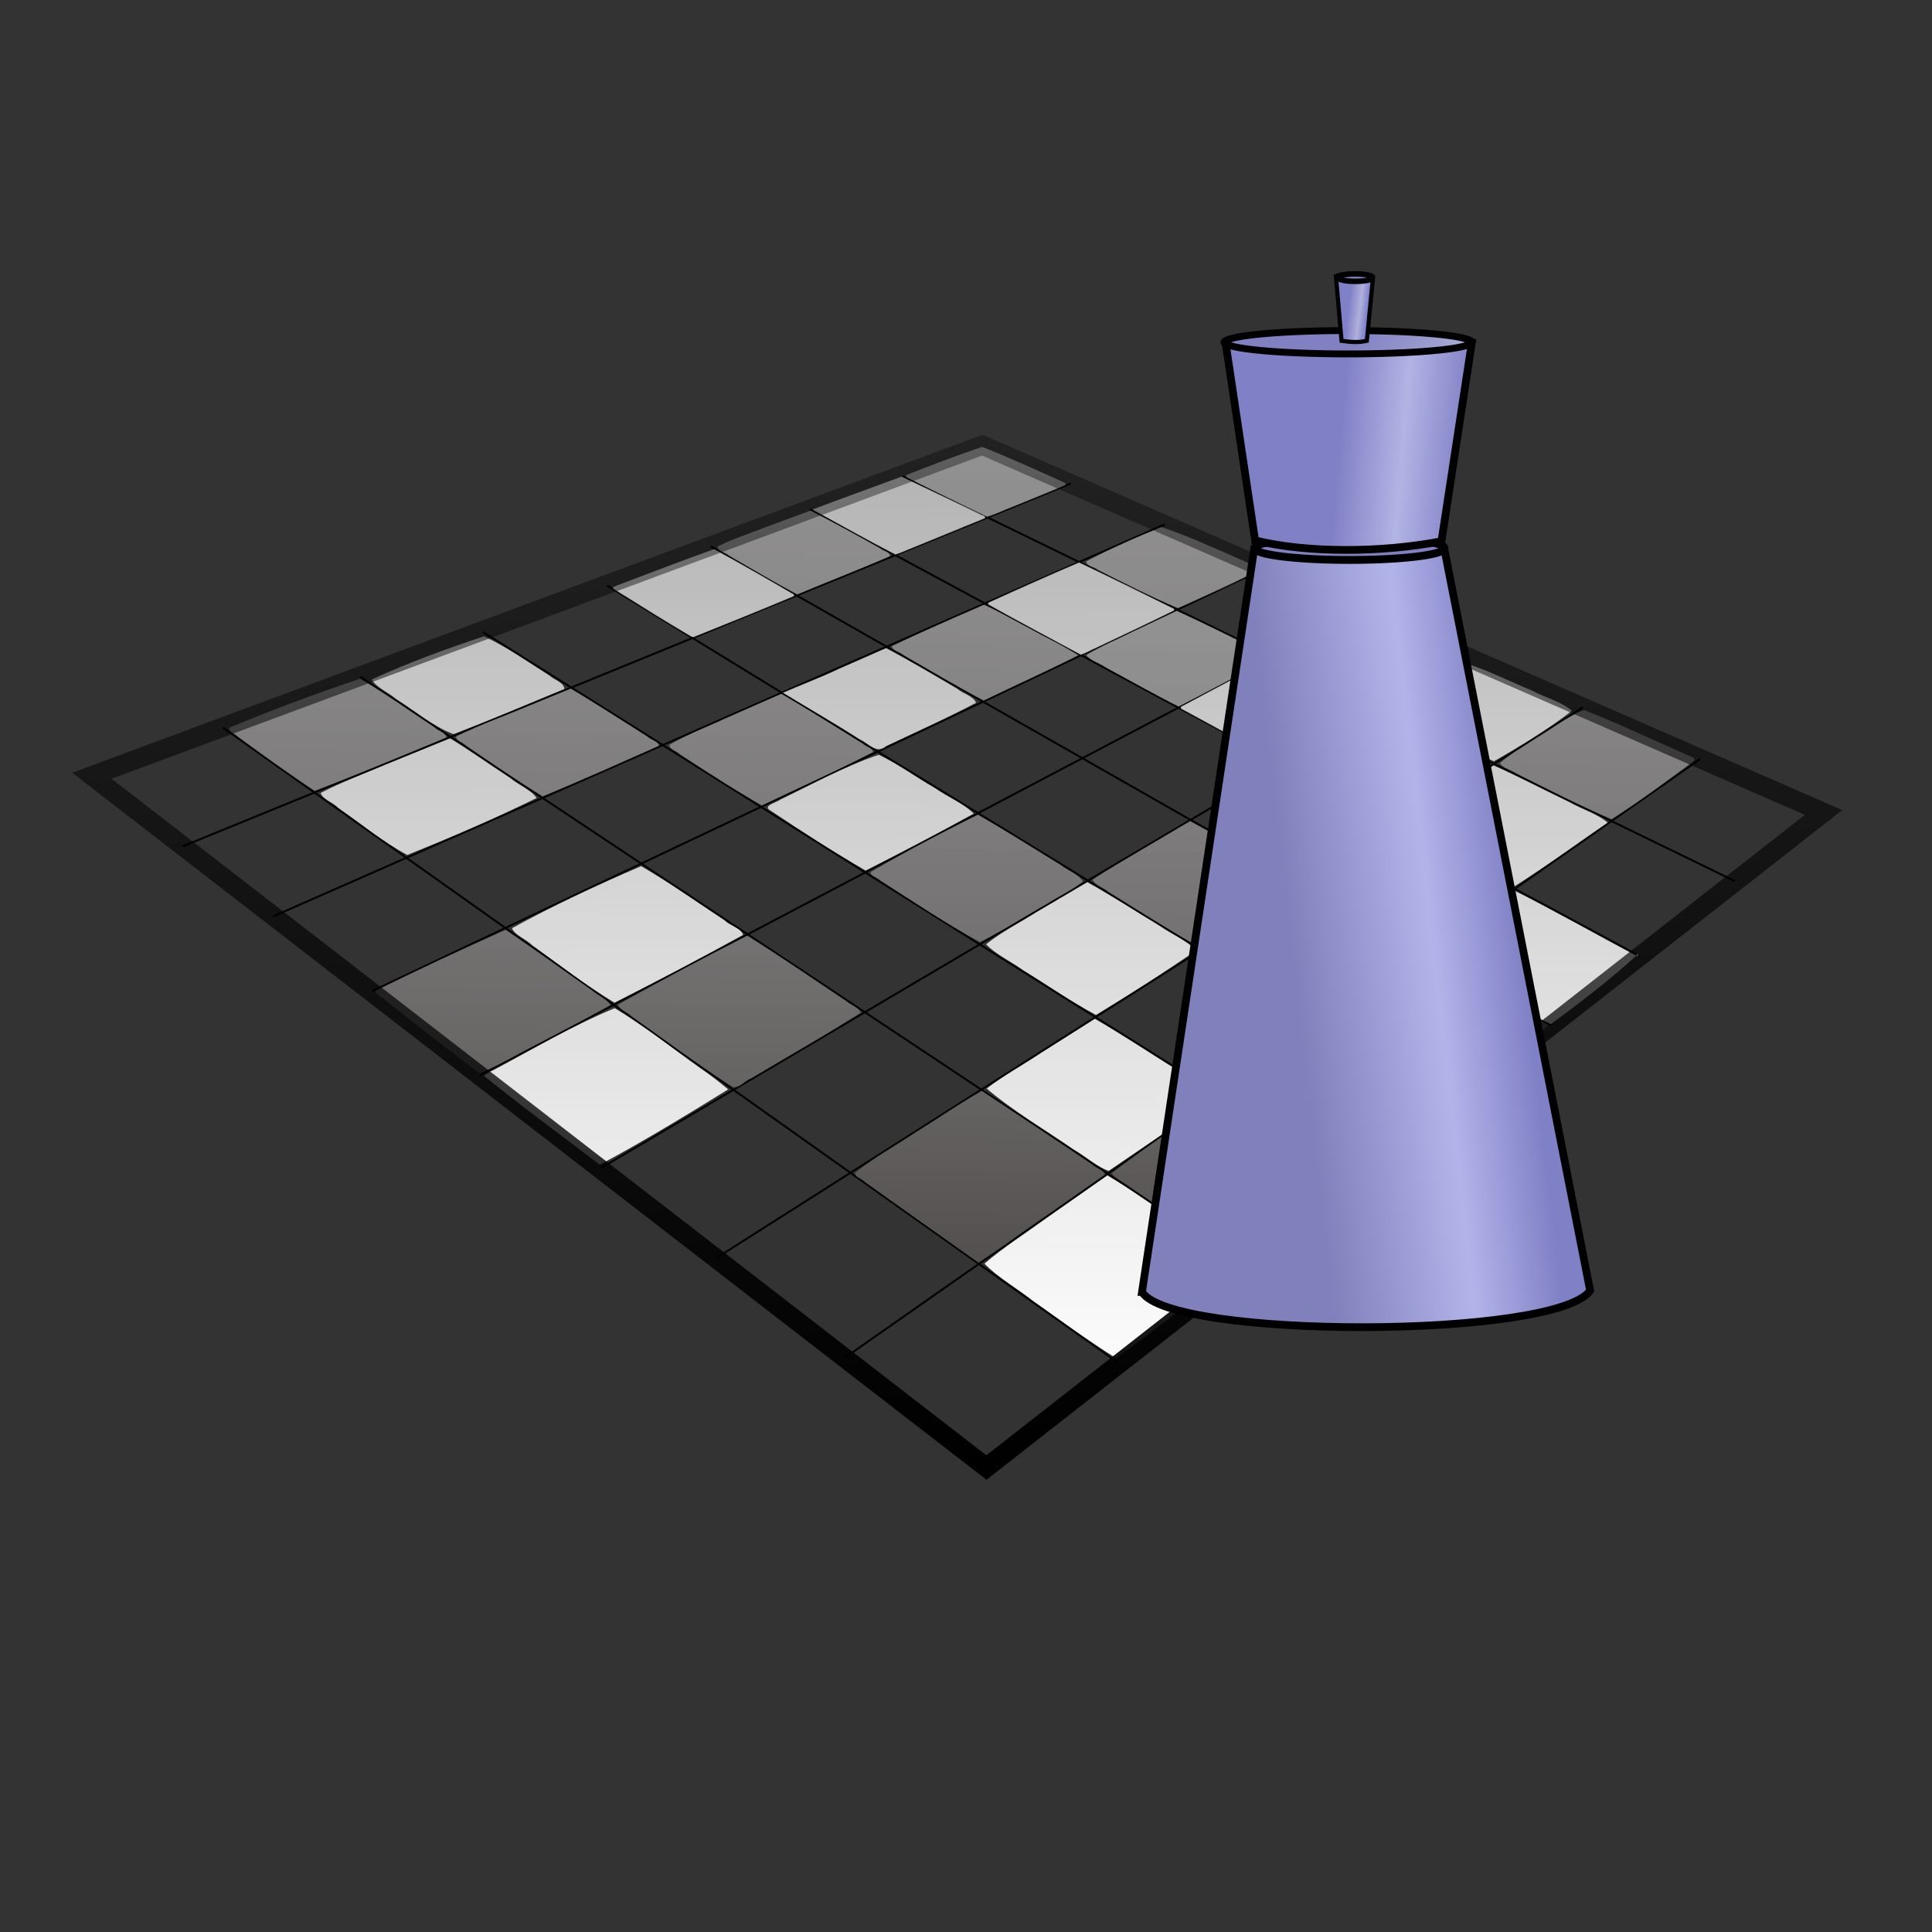 <?xml version="1.0" encoding="UTF-8" standalone="no"?>
<!-- Created with Inkscape (http://www.inkscape.org/) -->

<svg
   xmlns:dc="http://purl.org/dc/elements/1.1/"
   xmlns:cc="http://creativecommons.org/ns#"
   xmlns:rdf="http://www.w3.org/1999/02/22-rdf-syntax-ns#"
   xmlns:svg="http://www.w3.org/2000/svg"
   xmlns="http://www.w3.org/2000/svg"
   xmlns:xlink="http://www.w3.org/1999/xlink"
   xmlns:sodipodi="http://sodipodi.sourceforge.net/DTD/sodipodi-0.dtd"
   xmlns:inkscape="http://www.inkscape.org/namespaces/inkscape"
   width="1000"
   height="1000"
   id="svg3050"
   version="1.1"
   inkscape:version="0.48.3.1 r9886"
   sodipodi:docname="chessboard-3d.svg">
  <rect width="100%" height="100%" fill="#333333" stroke="none"/>
  <defs
     id="defs3052">
    <linearGradient
       id="linearGradient4482">
      <stop
         style="stop-color:#000000;stop-opacity:1;"
         offset="0"
         id="stop4484" />
      <stop
         style="stop-color:#000000;stop-opacity:0.269;"
         offset="1"
         id="stop4486" />
    </linearGradient>
    <linearGradient
       id="linearGradient4464">
      <stop
         style="stop-color:#ffffff;stop-opacity:1;"
         offset="0"
         id="stop4466" />
      <stop
         style="stop-color:#ffffff;stop-opacity:0.531;"
         offset="1"
         id="stop4468" />
    </linearGradient>
    <linearGradient
       id="linearGradient4420">
      <stop
         style="stop-color:#474343;stop-opacity:1;"
         offset="0"
         id="stop4422" />
      <stop
         style="stop-color:#ffffff;stop-opacity:0.5;"
         offset="1"
         id="stop4424" />
    </linearGradient>
    <linearGradient
       id="linearGradient4104">
      <stop
         style="stop-color:#8080c2;stop-opacity:1;"
         offset="0"
         id="stop4106" />
      <stop
         style="stop-color:#afb2da;stop-opacity:1;"
         offset="1"
         id="stop4108" />
    </linearGradient>
    <linearGradient
       id="linearGradient4094">
      <stop
         style="stop-color:#8080c6;stop-opacity:1;"
         offset="0"
         id="stop4096" />
      <stop
         id="stop4102"
         offset="0.5"
         style="stop-color:#b2b4e4;stop-opacity:1;" />
      <stop
         style="stop-color:#8080c6;stop-opacity:1;"
         offset="1"
         id="stop4098" />
    </linearGradient>
    <linearGradient
       id="linearGradient4052">
      <stop
         style="stop-color:#8080bc;stop-opacity:1;"
         offset="0"
         id="stop4054" />
      <stop
         id="stop4060"
         offset="0.614"
         style="stop-color:#b2b4e9;stop-opacity:1;" />
      <stop
         style="stop-color:#8080c6;stop-opacity:1;"
         offset="1"
         id="stop4056" />
    </linearGradient>
    <linearGradient
       inkscape:collect="always"
       xlink:href="#linearGradient4052-7"
       id="linearGradient4058-2"
       x1="536.391"
       y1="362.089"
       x2="598.01"
       y2="355.018"
       gradientUnits="userSpaceOnUse" />
    <linearGradient
       id="linearGradient4052-7">
      <stop
         style="stop-color:#8080c8;stop-opacity:1;"
         offset="0"
         id="stop4054-3" />
      <stop
         id="stop4060-4"
         offset="0.614"
         style="stop-color:#afb1da;stop-opacity:1;" />
      <stop
         style="stop-color:#8080ce;stop-opacity:1;"
         offset="1"
         id="stop4056-4" />
    </linearGradient>
    <linearGradient
       inkscape:collect="always"
       xlink:href="#linearGradient4104-8"
       id="linearGradient4110-7"
       x1="554.994"
       y1="262.525"
       x2="577.678"
       y2="274.646"
       gradientUnits="userSpaceOnUse" />
    <linearGradient
       id="linearGradient4104-8">
      <stop
         style="stop-color:#808000;stop-opacity:1;"
         offset="0"
         id="stop4106-0" />
      <stop
         style="stop-color:#afb241;stop-opacity:1;"
         offset="1"
         id="stop4108-4" />
    </linearGradient>
    <linearGradient
       inkscape:collect="always"
       xlink:href="#linearGradient4052"
       id="linearGradient4193"
       gradientUnits="userSpaceOnUse"
       x1="536.391"
       y1="362.089"
       x2="598.01"
       y2="355.018" />
    <linearGradient
       inkscape:collect="always"
       xlink:href="#linearGradient4094"
       id="linearGradient4195"
       gradientUnits="userSpaceOnUse"
       x1="550.154"
       y1="233.294"
       x2="584.247"
       y2="236.198" />
    <linearGradient
       inkscape:collect="always"
       xlink:href="#linearGradient4104"
       id="linearGradient4197"
       gradientUnits="userSpaceOnUse"
       x1="554.994"
       y1="262.525"
       x2="577.678"
       y2="274.646" />
    <linearGradient
       inkscape:collect="always"
       xlink:href="#linearGradient4052-7"
       id="linearGradient4199"
       gradientUnits="userSpaceOnUse"
       gradientTransform="matrix(0.083,0,0,-0.083,508.133,225.272)"
       x1="536.391"
       y1="362.089"
       x2="598.01"
       y2="355.018" />
    <linearGradient
       inkscape:collect="always"
       xlink:href="#linearGradient4420"
       id="linearGradient4426"
       x1="507.097"
       y1="703.86"
       x2="516.188"
       y2="-5.268"
       gradientUnits="userSpaceOnUse" />
    <linearGradient
       inkscape:collect="always"
       xlink:href="#linearGradient4420"
       id="linearGradient4428"
       gradientUnits="userSpaceOnUse"
       x1="507.097"
       y1="703.86"
       x2="514.168"
       y2="132.113" />
    <linearGradient
       inkscape:collect="always"
       xlink:href="#linearGradient4464"
       id="linearGradient4470"
       x1="503.056"
       y1="727.093"
       x2="501.036"
       y2="106.859"
       gradientUnits="userSpaceOnUse" />
    <linearGradient
       inkscape:collect="always"
       xlink:href="#linearGradient4482"
       id="linearGradient4488"
       x1="513.282"
       y1="814.042"
       x2="508.451"
       y2="216.032"
       gradientUnits="userSpaceOnUse" />
  </defs>
  <sodipodi:namedview
     id="base"
     pagecolor="#ffffff"
     bordercolor="#666666"
     borderopacity="1.0"
     inkscape:pageopacity="0.0"
     inkscape:pageshadow="2"
     inkscape:zoom="0.49497475"
     inkscape:cx="553.48475"
     inkscape:cy="682.32645"
     inkscape:document-units="px"
     inkscape:current-layer="layer1"
     showgrid="false"
     inkscape:window-width="1600"
     inkscape:window-height="1154"
     inkscape:window-x="0"
     inkscape:window-y="24"
     inkscape:window-maximized="1" />
  <g
     inkscape:groupmode="layer"
     id="layer3"
     inkscape:label="Layer#1"
     style="display:none">
    <rect
       transform="translate(0,-52.362)"
       style="fill:#acacac;fill-opacity:1;stroke:#ffffff;stroke-width:11.897;stroke-miterlimit:4;stroke-opacity:1;stroke-dasharray:none;display:inline"
       id="rect4479"
       width="974.657"
       height="950.77"
       x="6.636"
       y="91.272" />
  </g>
  <g
     inkscape:label="Layer 1"
     inkscape:groupmode="layer"
     id="layer1"
     transform="translate(0,-52.362)"
     style="display:inline">
    <path
       style="fill:none;stroke:#000000;stroke-width:1px;stroke-linecap:butt;stroke-linejoin:miter;stroke-opacity:1"
       d="M 437.143,755.219 880,445.219"
       id="path3060"
       inkscape:connector-curvature="0"
       sodipodi:nodetypes="cc" />
    <path
       style="fill:none;stroke:#000000;stroke-width:1px;stroke-linecap:butt;stroke-linejoin:miter;stroke-opacity:1"
       d="M 370.584,703.625 819.329,418.495"
       id="path3062"
       inkscape:connector-curvature="0"
       sodipodi:nodetypes="cc" />
    <path
       style="fill:none;stroke:#000000;stroke-width:1px;stroke-linecap:butt;stroke-linejoin:miter;stroke-opacity:1"
       d="M 248.485,608.834 704.791,368.747"
       id="path3066"
       inkscape:connector-curvature="0"
       sodipodi:nodetypes="cc" />
    <path
       style="fill:none;stroke:#000000;stroke-width:1px;stroke-linecap:butt;stroke-linejoin:miter;stroke-opacity:1"
       d="M 192.857,565.219 654.286,346.648"
       id="path3068"
       inkscape:connector-curvature="0"
       sodipodi:nodetypes="cc" />
    <path
       style="fill:none;stroke:#000000;stroke-width:1px;stroke-linecap:butt;stroke-linejoin:miter;stroke-opacity:1"
       d="M 141.429,526.648 602.857,323.791"
       id="path3070"
       inkscape:connector-curvature="0"
       sodipodi:nodetypes="cc" />
    <path
       style="fill:none;stroke:#000000;stroke-width:1px;stroke-linecap:butt;stroke-linejoin:miter;stroke-opacity:1"
       d="M 94.538,438.066 554.199,250.253"
       id="path3072"
       inkscape:connector-curvature="0"
       transform="translate(0,52.362)"
       sodipodi:nodetypes="cc" />
    <path
       style="fill:none;stroke:#000000;stroke-width:1px;stroke-linecap:butt;stroke-linejoin:miter;stroke-opacity:1"
       d="M 310.671,604.791 759.408,339.834"
       id="path3074"
       inkscape:connector-curvature="0"
       transform="translate(0,52.362)"
       sodipodi:nodetypes="cc" />
    <path
       style="fill:none;stroke:#000000;stroke-width:1px;stroke-linecap:butt;stroke-linejoin:miter;stroke-opacity:1"
       d="M 115.418,429 579.286,758.076"
       id="path3095"
       inkscape:connector-curvature="0"
       sodipodi:nodetypes="cc" />
    <path
       style="fill:none;stroke:#000000;stroke-width:1px;stroke-linecap:butt;stroke-linejoin:miter;stroke-opacity:1"
       d="M 186.512,350.335 644.329,654.665"
       id="path3097"
       inkscape:connector-curvature="0"
       transform="translate(0,52.362)"
       sodipodi:nodetypes="cc" />
    <path
       style="fill:none;stroke:#000000;stroke-width:1px;stroke-linecap:butt;stroke-linejoin:miter;stroke-opacity:1"
       d="M 250,327.143 700.601,610.505"
       id="path3099"
       inkscape:connector-curvature="0"
       transform="translate(0,52.362)"
       sodipodi:nodetypes="cc" />
    <path
       style="fill:none;stroke:#000000;stroke-width:1px;stroke-linecap:butt;stroke-linejoin:miter;stroke-opacity:1"
       d="M 314.199,303.066 751.097,571.136"
       id="path3101"
       inkscape:connector-curvature="0"
       transform="translate(0,52.362)"
       sodipodi:nodetypes="cc" />
    <path
       style="fill:none;stroke:#000000;stroke-width:1px;stroke-linecap:butt;stroke-linejoin:miter;stroke-opacity:1"
       d="M 467.143,246.429 898.027,456.093"
       id="path3103"
       inkscape:connector-curvature="0"
       transform="translate(0,52.362)"
       sodipodi:nodetypes="cc" />
    <path
       style="fill:none;stroke:#000000;stroke-width:1px;stroke-linecap:butt;stroke-linejoin:miter;stroke-opacity:1"
       d="M 419.286,263.571 848.741,494.917"
       id="path3105"
       inkscape:connector-curvature="0"
       transform="translate(0,52.362)"
       sodipodi:nodetypes="cc" />
    <path
       style="fill:none;stroke:#000000;stroke-width:1px;stroke-linecap:butt;stroke-linejoin:miter;stroke-opacity:1"
       d="m 367.857,282.857 435,247.857"
       id="path3107"
       inkscape:connector-curvature="0"
       transform="translate(0,52.362)"
       sodipodi:nodetypes="cc" />
    <g
       id="g4386"
       style="fill:url(#linearGradient4426);fill-opacity:1">
      <path
         transform="translate(0,52.362)"
         inkscape:connector-curvature="0"
         id="path3213"
         d="m 508.248,231.357 c -12.95,4.357 -25.777,9.251 -38.485,14.297 -1.358,0.284 -0.789,1.7 0.349,1.853 13.477,6.855 27.114,13.406 40.714,20.011 4.474,-1.248 8.763,-3.456 13.158,-5.078 9.158,-3.758 18.397,-7.424 27.444,-11.328 0.827,-1.433 -1.849,-1.605 -2.656,-2.299 -13.351,-5.979 -26.728,-12.101 -40.29,-17.467 l -0.156,0 -0.078,0.011 z"
         style="fill:url(#linearGradient4426);fill-opacity:1;stroke:none" />
      <path
         transform="translate(0,52.362)"
         inkscape:connector-curvature="0"
         id="path3215"
         d="m 488.59,277.441 c -7.433,3.196 -15.164,5.916 -22.254,9.754 0.497,2.562 4.666,2.876 6.429,4.598 12.281,6.679 24.521,13.91 37.21,19.643 15.389,-6.245 30.875,-12.881 45.737,-20.067 -0.486,-2.427 -4.7,-2.738 -6.406,-4.353 -12.716,-6.381 -25.528,-12.789 -38.438,-18.638 -7.426,3.021 -14.851,6.042 -22.277,9.062 z"
         style="fill:url(#linearGradient4426);fill-opacity:1;stroke:none" />
      <path
         transform="translate(0,52.362)"
         inkscape:connector-curvature="0"
         id="path3217"
         d="m 508.88,313.177 c -15.795,6.821 -31.722,13.791 -47.143,21.228 -0.103,2.407 4.272,2.948 5.765,4.587 13.788,8.005 27.633,16.235 41.668,23.628 16.244,-7.886 32.912,-15.265 48.906,-23.438 -7.824,-5.231 -17.037,-9.283 -25.387,-14.071 -7.818,-3.993 -15.443,-8.658 -23.475,-12.067 l -0.335,0.134 z"
         style="fill:url(#linearGradient4426);fill-opacity:1;stroke:none" />
      <path
         transform="translate(0,52.362)"
         inkscape:connector-curvature="0"
         id="path3219"
         d="m 508.523,364.003 c -17.33,7.763 -34.627,15.959 -51.451,24.799 0.462,2.59 4.695,3.485 6.543,5.336 13.931,8.878 27.975,17.636 42.296,25.847 15.221,-6.963 30.059,-15.202 44.844,-23.125 1.958,-1.716 6.329,-2.421 6.741,-5.179 -15.883,-9.653 -32.202,-18.845 -48.571,-27.679 l -0.312,-0.022 -0.089,0.022 z"
         style="fill:url(#linearGradient4426);fill-opacity:1;stroke:none" />
      <path
         transform="translate(0,52.362)"
         inkscape:connector-curvature="0"
         id="path3221"
         d="m 506.068,421.793 c -18.753,9.128 -37.285,18.994 -55.29,29.464 -0.899,2.16 3.723,2.877 4.732,4.42 17.051,10.859 33.878,22.38 51.674,31.897 12.036,-5.903 23.535,-13.425 35.299,-20.06 5.91,-3.812 12.711,-6.849 18.049,-11.257 -2.501,-3.952 -7.818,-5.627 -11.453,-8.527 -14.248,-8.712 -28.394,-17.863 -42.922,-25.96 l -0.089,0.022 z"
         style="fill:url(#linearGradient4426);fill-opacity:1;stroke:none" />
      <path
         transform="translate(0,52.362)"
         inkscape:connector-curvature="0"
         id="path3223"
         d="m 506.961,490.119 c -19.234,10.341 -38.158,21.491 -56.674,33.125 -1.673,1.822 2.93,2.845 3.729,4.095 17.746,12.048 35.362,24.318 53.637,35.525 15.853,-8.816 31.054,-19.089 46.489,-28.727 3.684,-2.685 8.171,-4.64 11.346,-7.813 -10.535,-7.707 -22.297,-14.145 -33.359,-21.266 -8.384,-4.899 -16.541,-10.718 -25.168,-14.94 z"
         style="fill:url(#linearGradient4426);fill-opacity:1;stroke:none" />
      <path
         transform="translate(0,52.362)"
         inkscape:connector-curvature="0"
         id="path3225"
         d="m 474.728,585.543 c -10.641,7.157 -22.154,13.327 -31.987,21.473 -0.842,2.239 3.503,2.969 4.618,4.556 19.606,14.085 39.354,27.971 59.043,41.939 11.467,-7.213 22.627,-15.802 34.01,-23.49 10.443,-7.302 20.9,-14.584 31.325,-21.912 -0.148,-2.662 -4.821,-3.462 -6.493,-5.448 -18.921,-12.82 -38.01,-25.365 -57.056,-38.012 -11.315,6.302 -22.303,14.053 -33.46,20.893 z"
         style="fill:url(#linearGradient4426);fill-opacity:1;stroke:none" />
      <path
         transform="translate(0,52.362)"
         inkscape:connector-curvature="0"
         id="path3227"
         d="m 506.068,655.298 c -22.52,15.267 -44.882,31.043 -66.696,47.277 1.409,3.064 6.039,4.934 8.618,7.547 20.676,16.087 41.411,32.098 62.119,48.145 8.054,-4.929 15.429,-11.794 23.211,-17.501 14.477,-11.497 29.605,-22.757 43.641,-34.463 -2.545,-4.218 -8.02,-6.629 -11.806,-9.95 -19.43,-13.863 -38.753,-28.024 -58.663,-41.121 l -0.424,0.067 z"
         style="fill:url(#linearGradient4426);fill-opacity:1;stroke:none" />
      <path
         transform="translate(0,52.362)"
         inkscape:connector-curvature="0"
         id="path3229"
         d="m 631.045,567.619 c -18.493,13.225 -37.67,25.694 -55.558,39.643 1.776,3.044 6.259,4.447 8.971,6.887 19.644,13.276 39.238,26.612 59.109,39.363 4.748,-1.937 8.677,-6.314 13.061,-9.222 14.015,-11.153 28.46,-21.915 41.917,-33.724 -1.012,-2.675 -5.542,-3.702 -7.775,-5.757 -19.681,-12.447 -39.409,-24.817 -59.123,-37.211 l -0.603,0.022 z"
         style="fill:url(#linearGradient4426);fill-opacity:1;stroke:none" />
      <path
         transform="translate(0,52.362)"
         inkscape:connector-curvature="0"
         id="path3231"
         d="m 621.425,492.597 c -17.672,10.821 -35.277,21.985 -52.411,33.571 0.608,2.543 4.678,3.389 6.602,5.216 18.531,11.655 36.907,23.937 56.032,34.404 17.146,-11.304 33.947,-23.604 50.96,-35.29 -1.249,-2.961 -6.573,-4.281 -9.314,-6.627 -17.123,-10.444 -34.135,-21.11 -51.4,-31.297 l -0.402,0 -0.067,0.022 z"
         style="fill:url(#linearGradient4426);fill-opacity:1;stroke:none" />
      <path
         transform="translate(0,52.362)"
         inkscape:connector-curvature="0"
         id="path3233"
         d="m 590.934,439.784 c -8.466,5.179 -17.311,9.949 -25.402,15.625 1.35,2.905 5.735,3.983 8.147,6.161 15.783,9.971 31.686,19.872 47.835,29.174 12.927,-7.05 25.22,-15.671 37.812,-23.46 4.23,-3.269 9.82,-5.327 13.103,-9.576 -0.823,-2.73 -5.254,-3.004 -7.232,-4.927 -16.448,-9.153 -32.692,-19.061 -49.264,-27.751 -8.333,4.918 -16.667,9.836 -25,14.754 z"
         style="fill:url(#linearGradient4426);fill-opacity:1;stroke:none" />
      <path
         transform="translate(0,52.362)"
         inkscape:connector-curvature="0"
         id="path3235"
         d="m 586.246,379.182 c -7.879,4.322 -16.17,8.173 -23.616,13.125 1.736,2.8 5.989,3.753 8.63,5.852 14.941,8.544 29.658,17.666 45.053,25.264 15.648,-8.524 31.15,-17.663 46.272,-27.121 -0.409,-2.333 -4.231,-2.619 -5.826,-4.195 -15.608,-8.481 -31.191,-17.35 -46.986,-25.269 -7.842,4.115 -15.685,8.229 -23.527,12.344 z"
         style="fill:url(#linearGradient4426);fill-opacity:1;stroke:none" />
      <path
         transform="translate(0,52.362)"
         inkscape:connector-curvature="0"
         id="path3237"
         d="m 585.688,327.217 c -7.777,3.926 -16.069,7.265 -23.393,11.853 2.127,2.972 6.698,4.02 9.727,6.235 12.633,6.856 25.239,14.045 38.04,20.416 15.692,-8.102 31.365,-16.347 46.83,-24.844 0.487,-2.218 -3.88,-2.54 -5.099,-3.911 -14.114,-7.176 -28.415,-14.311 -42.781,-20.799 -7.775,3.683 -15.551,7.366 -23.326,11.049 z"
         style="fill:url(#linearGradient4428);fill-opacity:1;stroke:none" />
      <path
         sodipodi:nodetypes="ccccccccc"
         transform="translate(0,52.362)"
         inkscape:connector-curvature="0"
         id="path3239"
         d="m 601.023,272.842 c -13.164,5.296 -26.264,11.084 -38.795,17.746 0.026,2.451 4.439,2.822 6.033,4.374 13.668,6.922 27.394,14.044 41.556,19.777 13.973,-6.279 29.502,-13.066 42.988,-20.275 -3.999,-1.572 -6.496,-3.015 -9.979,-4.526 -13.72,-5.99 -27.462,-12.333 -41.647,-17.118 l -0.156,0.022 z"
         style="fill:url(#linearGradient4426);fill-opacity:1;stroke:none" />
      <path
         transform="translate(0,52.362)"
         inkscape:connector-curvature="0"
         id="path3241"
         d="m 704.371,317.039 c -13.854,7.525 -28.189,14.335 -41.607,22.545 -0.037,2.296 4.171,2.578 5.571,4.039 15.117,7.614 30.341,15.499 45.836,22.077 14.321,-7.802 28.514,-16.168 42.121,-25.156 -0.263,-2.379 -4.908,-2.385 -6.609,-3.891 -15.025,-6.602 -30.142,-13.491 -45.311,-19.614 z"
         style="fill:url(#linearGradient4426);fill-opacity:1;stroke:none" />
      <path
         transform="translate(0,52.362)"
         inkscape:connector-curvature="0"
         id="path3243"
         d="m 714.438,367.686 c -15.471,7.651 -30.226,17.001 -44.807,26.253 -1.686,0.631 -3.538,2.764 -0.778,3.431 17.818,9.915 35.808,19.653 53.911,29.065 12.804,-7.055 25.041,-15.604 37.571,-23.312 3.807,-2.608 8.083,-4.76 11.603,-7.648 -11.908,-6.619 -24.837,-12.183 -37.15,-18.372 -6.789,-3.074 -13.437,-6.785 -20.35,-9.419 z"
         style="fill:url(#linearGradient4426);fill-opacity:1;stroke:none" />
      <path
         transform="translate(0,52.362)"
         inkscape:connector-curvature="0"
         id="path3245"
         d="m 722.876,427.887 c -15.155,9.919 -31.012,19.015 -45.58,29.688 2.456,3.169 7.341,4.557 10.64,7.05 16.063,9.34 32.222,18.615 48.49,27.549 8.994,-5.012 17.294,-11.81 25.979,-17.546 6.391,-4.849 13.669,-8.985 19.512,-14.329 -7.116,-5.272 -15.681,-9.015 -23.438,-13.549 -11.871,-6.222 -23.607,-13.148 -35.603,-18.862 z"
         style="fill:url(#linearGradient4426);fill-opacity:1;stroke:none" />
      <path
         transform="translate(0,52.362)"
         inkscape:connector-curvature="0"
         id="path3247"
         d="m 736.001,494.271 c -16.738,11.388 -33.425,23.039 -49.598,35.223 0.051,2.265 3.907,3.01 5.379,4.576 19.419,12.24 38.803,24.788 58.951,35.692 13.083,-8.701 25.226,-19.139 37.816,-28.688 4.229,-3.502 8.932,-6.617 12.876,-10.352 -15.223,-9.71 -31.475,-18.181 -47.24,-27.105 -6.059,-2.991 -11.881,-7.156 -18.184,-9.346 z"
         style="fill:url(#linearGradient4426);fill-opacity:1;stroke:none" />
      <path
         transform="translate(0,52.362)"
         inkscape:connector-curvature="0"
         id="path3249"
         d="m 833.836,425.61 c -15.719,11.399 -32.27,21.85 -47.344,34.018 1.563,2.764 6.041,3.654 8.622,5.709 17.475,9.844 35.279,19.194 52.918,28.778 13.331,-9.625 26.294,-20.367 39.374,-30.559 2.803,-2.506 6.35,-4.555 8.617,-7.477 -10.944,-6.33 -22.964,-11.437 -34.35,-17.233 -9.295,-4.311 -18.453,-9.41 -27.838,-13.236 z"
         style="fill:url(#linearGradient4426);fill-opacity:1;stroke:none" />
      <path
         transform="translate(0,52.362)"
         inkscape:connector-curvature="0"
         id="path3251"
         d="m 819.907,367.508 c -8.874,3.375 -16.487,9.667 -24.705,14.442 -6.292,4.298 -13.174,8.016 -18.844,13.058 1.671,2.717 5.896,3.455 8.549,5.357 16.233,8.203 32.514,16.608 49.241,23.616 14.501,-9.05 28.313,-19.48 42.031,-29.71 3.096,-2.147 -2.879,-3.074 -4.152,-4.062 -17.326,-7.602 -34.553,-15.801 -52.121,-22.701 z"
         style="fill:url(#linearGradient4426);fill-opacity:1;stroke:none" />
      <path
         transform="translate(0,52.362)"
         inkscape:connector-curvature="0"
         id="path3253"
         d="m 346.492,584.092 c -11.12,6.862 -22.915,13.044 -33.594,20.379 6.082,6.403 13.859,11.421 20.673,17.174 12.347,9.534 24.571,19.305 37.251,28.384 16.591,-9.42 32.587,-20.31 48.871,-30.414 6.336,-4.021 12.672,-8.043 19.008,-12.064 0.044,-2.596 -4.556,-3.414 -6.049,-5.379 -17.587,-12.476 -35.184,-24.939 -52.79,-37.388 -11.268,5.767 -22.244,12.995 -33.371,19.308 z"
         style="fill:url(#linearGradient4426);fill-opacity:1;stroke:none" />
      <path
         transform="translate(0,52.362)"
         inkscape:connector-curvature="0"
         id="path3255"
         d="m 386.514,484.405 c -22.405,11.439 -44.756,23.253 -66.629,35.603 0.708,2.757 4.985,3.884 6.98,5.991 17.157,12.128 33.953,24.872 51.681,36.13 3.77,2.237 6.831,-2.967 10.218,-3.931 18.9,-11.33 38.184,-22.089 56.702,-34.016 -0.948,-2.879 -5.505,-4.049 -7.748,-6.241 -16.884,-11.292 -33.581,-22.879 -50.846,-33.558 l -0.268,0 -0.089,0.022 z"
         style="fill:url(#linearGradient4426);fill-opacity:1;stroke:none" />
      <path
         transform="translate(0,52.362)"
         inkscape:connector-curvature="0"
         id="path3257"
         d="m 364.371,432.061 c -9.742,4.847 -20.021,9.158 -29.241,14.754 -0.254,2.182 3.662,3.148 4.982,4.696 15.369,10.746 31.021,21.108 46.715,31.331 14.611,-6.755 28.852,-14.995 43.291,-22.362 5.109,-3.028 11.089,-5.248 15.682,-8.799 -4.076,-4.713 -10.644,-7.038 -15.67,-10.781 -12.229,-7.447 -24.218,-15.637 -36.562,-22.679 -9.732,4.613 -19.464,9.226 -29.196,13.839 z"
         style="fill:url(#linearGradient4426);fill-opacity:1;stroke:none" />
      <path
         transform="translate(0,52.362)"
         inkscape:connector-curvature="0"
         id="path3259"
         d="m 375.487,371.793 c -9.657,4.54 -19.817,8.3 -28.996,13.75 0.029,2.386 3.995,3.206 5.469,4.888 13.869,9.156 27.964,18.276 42.388,26.473 19.133,-9.137 38.729,-17.874 57.433,-27.612 0.163,-2.234 -3.846,-2.787 -5.201,-4.382 -14.018,-8.673 -28.012,-17.661 -42.254,-25.796 -9.613,4.226 -19.226,8.452 -28.839,12.679 z"
         style="fill:url(#linearGradient4426);fill-opacity:1;stroke:none" />
      <path
         transform="translate(0,52.362)"
         inkscape:connector-curvature="0"
         id="path3261"
         d="m 411.157,309.383 c -16.805,6.106 -33.386,13.157 -49.621,20.625 -0.461,2.22 3.503,2.908 4.86,4.414 12.646,7.944 25.248,16.225 38.265,23.421 17.216,-7.292 34.618,-14.344 51.183,-22.991 1.368,-2.298 -4.008,-2.729 -5.021,-4.205 -12.901,-6.938 -25.134,-15.299 -38.551,-21.13 -0.363,-0.075 -0.744,-0.216 -1.116,-0.134 z"
         style="fill:url(#linearGradient4426);fill-opacity:1;stroke:none" />
      <path
         transform="translate(0,52.362)"
         inkscape:connector-curvature="0"
         id="path3263"
         d="m 395.376,273.222 c -8.014,3.192 -16.389,5.803 -24.04,9.732 0.318,2.428 4.512,3.07 6.205,4.754 11.624,6.766 23.292,13.704 35.112,20 15.911,-6.676 32.086,-12.84 47.857,-19.777 0.52,-2.234 -3.802,-2.76 -5.084,-4.188 -11.831,-6.683 -23.84,-13.389 -35.942,-19.451 -8.036,2.976 -16.071,5.952 -24.107,8.929 z"
         style="fill:url(#linearGradient4426);fill-opacity:1;stroke:none" />
      <path
         transform="translate(0,52.362)"
         inkscape:connector-curvature="0"
         id="path3265"
         d="m 312.675,303.959 c -20.046,7.264 -40.193,14.595 -59.754,23.013 0.366,2.613 4.594,3.373 6.25,5.268 12.174,7.756 24.297,15.952 36.92,22.812 19.945,-7.746 39.805,-15.86 59.464,-24.308 0.69,-2.154 -3.518,-2.895 -4.65,-4.384 -12.299,-7.728 -24.579,-15.975 -37.404,-22.558 l -0.29,0 -0.536,0.156 z"
         style="fill:url(#linearGradient4426);fill-opacity:1;stroke:none" />
      <path
         transform="translate(0,52.362)"
         inkscape:connector-curvature="0"
         id="path3267"
         d="m 274.595,364.918 c -12.741,5.49 -26.084,10.01 -38.393,16.25 -0.518,2.268 3.776,3.1 4.943,4.703 13.073,8.99 26.174,17.966 39.656,26.301 20.191,-8.153 40.177,-17.247 60.112,-26.071 0.305,-2.388 -4.115,-3.02 -5.531,-4.685 -13.287,-8.381 -26.535,-17.093 -40.027,-24.98 -6.92,2.827 -13.839,5.655 -20.759,8.482 z"
         style="fill:url(#linearGradient4426);fill-opacity:1;stroke:none" />
      <path
         transform="translate(0,52.362)"
         inkscape:connector-curvature="0"
         id="path3269"
         d="m 280.621,414.159 c -22.822,9.087 -45.351,19.042 -67.545,29.509 -1.17,1.972 2.907,2.896 3.795,4.308 14.729,10.694 29.517,21.485 44.777,31.339 18.379,-7.68 36.337,-16.871 54.449,-25.357 4.525,-2.295 9.271,-4.316 13.631,-6.852 -0.602,-2.689 -4.898,-3.623 -6.803,-5.627 -13.938,-9.238 -27.688,-18.992 -42.126,-27.364 l -0.179,0.045 z"
         style="fill:url(#linearGradient4426);fill-opacity:1;stroke:none" />
      <path
         transform="translate(0,52.362)"
         inkscape:connector-curvature="0"
         id="path3271"
         d="m 261.537,481.392 c -22.52,9.952 -44.953,20.381 -66.987,31.384 -0.19,2.403 3.808,3.279 5.046,5.11 16.113,12.729 32.297,25.365 48.659,37.748 10.92,-4.641 21.421,-11.011 32.145,-16.372 11.86,-6.322 23.926,-12.46 35.601,-19.03 -1.818,-3.272 -6.496,-4.893 -9.401,-7.532 -14.956,-10.425 -29.708,-21.318 -44.863,-31.352 l -0.201,0.045 z"
         style="fill:url(#linearGradient4426);fill-opacity:1;stroke:none" />
      <path
         transform="translate(0,52.362)"
         inkscape:connector-curvature="0"
         id="path3273"
         d="m 130.063,423.959 c -10.761,4.634 -21.927,8.649 -32.277,14.04 0.156,2.403 4.062,3.557 5.549,5.478 12.82,10.118 25.505,20.343 38.714,29.857 17.769,-6.863 35.064,-15.31 52.572,-22.959 4.446,-2.079 9.031,-3.999 13.365,-6.238 0.354,-2.35 -3.749,-3.084 -5.032,-4.778 -13.444,-9.593 -26.863,-19.531 -40.57,-28.592 -10.774,4.397 -21.548,8.795 -32.321,13.192 z"
         style="fill:url(#linearGradient4426);fill-opacity:1;stroke:none" />
      <path
         transform="translate(0,52.362)"
         inkscape:connector-curvature="0"
         id="path3275"
         d="m 186.157,351.392 c -22.673,7.608 -45.229,15.981 -67.277,25.201 -1.163,1.937 3.095,3.149 4.095,4.585 13.077,9.678 26.295,19.266 39.923,28.138 22.82,-8.685 45.513,-18.14 68.08,-27.567 -0.075,-2.662 -4.541,-3.406 -6.17,-5.348 -12.752,-8.407 -25.214,-17.498 -38.428,-25.031 l -0.223,0.022 z"
         style="fill:url(#linearGradient4426);fill-opacity:1;stroke:none" />
    </g>
    <g
       id="g4430"
       style="fill:url(#linearGradient4470);fill-opacity:1">
      <path
         sodipodi:nodetypes="ccccccccc"
         transform="translate(0,52.362)"
         inkscape:connector-curvature="0"
         id="path4318"
         d="m 466.707,246.69 c -14.835,5.52 -31.391,11.398 -46.17,17.048 1.62,1 3.54,1.972 4.441,2.461 12.816,7.051 25.464,14.21 38.488,20.853 3.183,-0.887 6.257,-2.493 9.396,-3.662 12.295,-5.022 24.57,-10.063 36.866,-15.089 0.947,-1.45 -2.06,-1.675 -2.909,-2.445 -12.601,-6.145 -27.343,-13.007 -39.987,-19.064 -0.317,-0.064 0.164,-0.21 -0.125,-0.102 z"
         style="color:#000000;fill:url(#linearGradient4470);fill-opacity:1;fill-rule:nonzero;stroke:none;stroke-width:1px;marker:none;visibility:visible;display:inline;overflow:visible;enable-background:accumulate" />
      <path
         transform="translate(0,52.362)"
         inkscape:connector-curvature="0"
         id="path4320"
         d="m 532.252,259.329 c -6.406,2.719 -12.98,5.178 -19.264,8.16 -0.466,1.293 1.604,1.426 2.327,2.079 14.27,7.178 28.587,14.283 43.106,20.942 1.589,0.005 3.04,-1.252 4.573,-1.701 11.751,-5.22 23.648,-10.153 35.217,-15.74 1.272,-0.917 -0.928,-1.541 -1.603,-1.849 -14.965,-6.577 -29.955,-13.099 -44.935,-19.64 -3.478,0.997 -6.82,2.724 -10.245,4.002 -3.059,1.249 -6.118,2.498 -9.176,3.748 z"
         style="color:#000000;fill:url(#linearGradient4470);fill-opacity:1;fill-rule:nonzero;stroke:none;stroke-width:1px;marker:none;visibility:visible;display:inline;overflow:visible;enable-background:accumulate" />
      <path
         transform="translate(0,52.362)"
         inkscape:connector-curvature="0"
         id="path4322"
         d="m 558.326,291.188 c -15.478,6.59 -30.848,13.481 -46.143,20.471 -1.11,0.206 -0.846,1.502 0.154,1.692 15.529,8.743 31.317,17.024 46.984,25.519 2.577,-0.628 4.95,-2.222 7.441,-3.237 13.62,-6.454 27.274,-12.876 40.778,-19.546 0.928,-1.242 -1.38,-1.508 -2.076,-2.083 -15.546,-7.701 -31.098,-15.427 -46.791,-22.823 -0.109,0.064 -0.237,-0.047 -0.347,0.008 z"
         style="color:#000000;fill:url(#linearGradient4470);fill-opacity:1;fill-rule:nonzero;stroke:none;stroke-width:1px;marker:none;visibility:visible;display:inline;overflow:visible;enable-background:accumulate" />
      <path
         transform="translate(0,52.362)"
         inkscape:connector-curvature="0"
         id="path4324"
         d="m 463.151,287.653 c -16.086,6.343 -32.046,13.024 -47.984,19.739 -0.815,0.084 -1.81,1.075 -0.78,1.617 14.255,8.468 28.647,16.715 43.198,24.667 0.883,0.636 1.913,0.879 2.843,0.169 16.036,-6.938 32.071,-13.927 48.014,-21.056 0.876,-1.144 -1.228,-1.47 -1.87,-2.028 -14.306,-7.761 -28.617,-15.535 -43.018,-23.099 -0.13,0.049 -0.274,-0.065 -0.402,-0.008 z"
         style="color:#000000;fill:url(#linearGradient4470);fill-opacity:1;fill-rule:nonzero;stroke:none;stroke-width:1px;marker:none;visibility:visible;display:inline;overflow:visible;enable-background:accumulate" />
      <path
         transform="translate(0,52.362)"
         inkscape:connector-curvature="0"
         id="path4326"
         d="m 369.396,284.306 c -17.286,6.279 -34.532,12.764 -51.707,19.367 -1.235,0.913 0.758,1.587 1.373,2.099 12.611,7.905 25.23,15.843 38.07,23.344 0.9,0.657 1.989,0.904 2.965,0.214 16.938,-6.769 33.863,-13.596 50.675,-20.662 0.993,-1.143 -1.185,-1.575 -1.842,-2.175 -12.951,-7.523 -25.927,-15.033 -39.109,-22.148 -0.129,-0.069 -0.286,-0.081 -0.426,-0.04 z"
         style="color:#000000;fill:url(#linearGradient4470);fill-opacity:1;fill-rule:nonzero;stroke:none;stroke-width:1px;marker:none;visibility:visible;display:inline;overflow:visible;enable-background:accumulate" />
      <path
         sodipodi:nodetypes="ccccccccccc"
         transform="translate(0,52.362)"
         inkscape:connector-curvature="0"
         id="path4328"
         d="m 654.157,294.905 c -13.636,6.515 -29.704,13.48 -43.2,20.195 -0.91,1.167 1.264,1.448 1.902,1.981 15.44,7.749 31.027,15.213 46.554,22.799 2.561,-0.77 4.883,-2.471 7.348,-3.61 11.594,-6.101 24.452,-13.968 36.049,-20.066 0.842,-1.428 0.942,0.804 0.138,0.106 -15.481,-6.757 -33.236,-14.521 -48.712,-21.288 l 0.126,0.004 -0.331,-0.122 z"
         style="color:#000000;fill:url(#linearGradient4470);fill-opacity:1;fill-rule:nonzero;stroke:none;stroke-width:1px;marker:none;visibility:visible;display:inline;overflow:visible;enable-background:accumulate" />
      <path
         transform="translate(0,52.362)"
         inkscape:connector-curvature="0"
         id="path4330"
         d="m 756.514,342.833 c -13.296,7.074 -26.808,14.673 -39.017,23.328 1.602,3.213 7.1,3.944 10.037,6.192 15.104,7.394 30.263,15.595 45.742,21.65 13.88,-7.873 27.807,-16.384 40.343,-26.106 -5.539,-4.793 -13.74,-6.763 -20.351,-10.294 -12.052,-5.04 -24.036,-11.087 -36.407,-14.865 l -0.347,0.095 z"
         style="color:#000000;fill:url(#linearGradient4470);fill-opacity:1;fill-rule:nonzero;stroke:none;stroke-width:1px;marker:none;visibility:visible;display:inline;overflow:visible;enable-background:accumulate" />
      <path
         transform="translate(0,52.362)"
         inkscape:connector-curvature="0"
         id="path4334"
         d="m 559.282,340.244 c -15.912,6.953 -31.94,14.301 -46.941,22.949 4.048,4.568 11.039,6.854 16.133,10.5 10.541,5.781 20.824,12.698 31.818,17.279 15.891,-7.363 31.566,-15.45 46.656,-24.338 -1.661,-3.41 -7.623,-4.531 -10.796,-7.008 -12.249,-6.427 -24.299,-13.931 -36.871,-19.382 z"
         style="color:#000000;fill:url(#linearGradient4470);fill-opacity:1;fill-rule:nonzero;stroke:none;stroke-width:1px;marker:none;visibility:visible;display:inline;overflow:visible;enable-background:accumulate" />
      <path
         sodipodi:nodetypes="cccccccc"
         transform="translate(0,52.362)"
         inkscape:connector-curvature="0"
         id="path4336"
         d="m 433.802,346.368 c -8.366,4.14 -21.226,8.833 -28.568,12.232 14.864,9.016 27.405,16.106 39.497,23.96 4.504,1.893 8.97,8.142 13.958,3.606 15.551,-7.318 31.327,-14.372 46.487,-22.373 -1.122,-3.452 -7.008,-4.855 -9.817,-7.355 -12.118,-7.174 -24.352,-14.436 -36.744,-20.961 -8.271,3.63 -16.541,7.26 -24.812,10.891 z"
         style="color:#000000;fill:url(#linearGradient4470);fill-opacity:1;fill-rule:nonzero;stroke:none;stroke-width:1px;marker:none;visibility:visible;display:inline;overflow:visible;enable-background:accumulate" />
      <path
         transform="translate(0,52.362)"
         inkscape:connector-curvature="0"
         id="path4338"
         d="m 358.198,331.658 c -19.928,7.077 -39.74,15.117 -58.778,24.244 -0.001,2.988 5.559,3.947 7.379,6.11 12.077,7.714 24.199,15.705 36.531,22.837 19.494,-8.859 39.646,-16.62 58.652,-26.359 -5.519,-5.476 -13.706,-8.789 -20.242,-13.379 -7.825,-4.349 -15.375,-10.131 -23.542,-13.453 z"
         style="color:#000000;fill:url(#linearGradient4470);fill-opacity:1;fill-rule:nonzero;stroke:none;stroke-width:1px;marker:none;visibility:visible;display:inline;overflow:visible;enable-background:accumulate" />
      <path
         transform="translate(0,52.362)"
         inkscape:connector-curvature="0"
         id="path4340"
         d="m 250.238,329.448 c -19.541,6.514 -39.116,13.622 -57.8,22.255 2.504,4.365 8.671,6.65 12.532,10.07 9.838,6.115 18.927,14.204 29.831,18.214 19.216,-7.361 38.294,-15.535 57.326,-23.391 -0.235,-3.499 -5.7,-4.825 -7.892,-7.071 -11.076,-6.895 -21.912,-14.79 -33.745,-20.14 l -0.253,0.063 z"
         style="color:#000000;fill:url(#linearGradient4470);fill-opacity:1;fill-rule:nonzero;stroke:none;stroke-width:1px;marker:none;visibility:visible;display:inline;overflow:visible;enable-background:accumulate" />
      <path
         sodipodi:nodetypes="cccccccc"
         transform="translate(0,52.362)"
         inkscape:connector-curvature="0"
         id="path4342"
         d="m 84.32,388.921 c -10.268,4.025 -22.892,9.035 -33.966,13.132 3.415,2.892 9.728,7.084 12.157,9.874 11.131,8.604 23.21,16.319 34.626,24.345 21.209,-8.415 42.275,-17.204 63.419,-25.79 -3.997,-5.203 -11.741,-8.704 -17.186,-13.25 -8.982,-6.112 -19.033,-14.462 -28.365,-19.864 -10.27,3.809 -20.414,7.745 -30.683,11.554 z"
         style="color:#000000;fill:url(#linearGradient4470);fill-opacity:1;fill-rule:nonzero;stroke:none;stroke-width:1px;marker:none;visibility:visible;display:inline;overflow:visible;enable-background:accumulate" />
      <path
         transform="translate(0,52.362)"
         inkscape:connector-curvature="0"
         id="path4344"
         d="m 199.383,395.834 c -11.128,4.82 -22.71,8.958 -33.398,14.584 0.947,3.402 6.521,4.923 8.939,7.643 11.848,8.196 23.286,17.797 35.887,24.43 22.592,-9.039 45.171,-18.672 66.923,-29.452 -2.923,-4.384 -9.505,-6.723 -13.637,-10.354 -10.403,-6.778 -20.597,-14.154 -31.157,-20.519 -11.185,4.556 -22.371,9.112 -33.556,13.669 z"
         style="color:#000000;fill:url(#linearGradient4470);fill-opacity:1;fill-rule:nonzero;stroke:none;stroke-width:1px;marker:none;visibility:visible;display:inline;overflow:visible;enable-background:accumulate" />
      <path
         transform="translate(0,52.362)"
         inkscape:connector-curvature="0"
         id="path4346"
         d="m 342.099,387.058 c -19.478,7.989 -39.085,16.383 -57.831,25.917 1.382,3.814 7.229,5.475 10.196,8.365 12.53,8.253 24.949,17.319 38.133,24.244 19.734,-8.802 39.591,-18.082 58.81,-27.779 -0.666,-3.285 -6.693,-4.529 -9.223,-7.005 -13.264,-7.921 -26.212,-16.848 -39.896,-23.804 l -0.189,0.063 z"
         style="color:#000000;fill:url(#linearGradient4470);fill-opacity:1;fill-rule:nonzero;stroke:none;stroke-width:1px;marker:none;visibility:visible;display:inline;overflow:visible;enable-background:accumulate" />
      <path
         transform="translate(0,52.362)"
         inkscape:connector-curvature="0"
         id="path4348"
         d="m 454.605,390.752 c -17.6,5.942 -34.14,15.112 -50.849,23.185 -1.424,1.343 -9.256,3.06 -5.151,5.478 16.14,10.813 32.685,21.474 49.434,31.188 18.771,-9.483 37.501,-19.266 55.937,-29.452 -4.992,-5.268 -13.462,-8.59 -19.797,-13.107 -9.83,-5.565 -19.156,-12.588 -29.29,-17.324 l -0.284,0.032 z"
         style="color:#000000;fill:url(#linearGradient4470);fill-opacity:1;fill-rule:nonzero;stroke:none;stroke-width:1px;marker:none;visibility:visible;display:inline;overflow:visible;enable-background:accumulate" />
      <path
         transform="translate(0,52.362)"
         inkscape:connector-curvature="0"
         id="path4350"
         d="m 534.628,406.567 c -8.522,4.68 -17.42,8.873 -25.538,14.174 3.734,4.49 10.527,6.912 15.352,10.612 12.964,7.661 25.773,16.637 39.007,23.228 16.976,-9.584 34.006,-19.503 50.381,-30.115 -12.431,-8.704 -26.91,-15.655 -40.151,-23.64 -5.199,-1.54 -10.189,-8.741 -15.555,-6.608 -7.832,4.117 -15.665,8.233 -23.497,12.35 z"
         style="color:#000000;fill:url(#linearGradient4470);fill-opacity:1;fill-rule:nonzero;stroke:none;stroke-width:1px;marker:none;visibility:visible;display:inline;overflow:visible;enable-background:accumulate" />
      <path
         transform="translate(0,52.362)"
         inkscape:connector-curvature="0"
         id="path4354"
         d="m 773.055,396.181 c -15.427,10.201 -31.786,19.284 -46.278,30.652 3.479,4.43 10.386,6.39 15.14,9.759 13.943,7.392 27.848,15.837 42.123,22.061 16.4,-10.333 32.038,-21.885 48.045,-32.83 -5.098,-4.637 -13.594,-6.998 -20.005,-10.756 -13.022,-6.212 -25.912,-13.131 -39.026,-18.886 z"
         style="color:#000000;fill:url(#linearGradient4470);fill-opacity:1;fill-rule:nonzero;stroke:none;stroke-width:1px;marker:none;visibility:visible;display:inline;overflow:visible;enable-background:accumulate" />
      <path
         transform="translate(0,52.362)"
         inkscape:connector-curvature="0"
         id="path4356"
         d="m 878.143,394.919 c -13.39,9.877 -28.076,18.616 -40.469,29.515 7.809,6.214 17.924,9.825 26.765,14.726 10.841,4.871 21.457,11.083 32.74,14.537 13.505,-10.398 26.975,-20.883 40.343,-31.441 -1.261,-3.142 -6.635,-3.499 -9.313,-5.538 -16.586,-7.427 -33.288,-15.114 -50.065,-21.799 z"
         style="color:#000000;fill:url(#linearGradient4470);fill-opacity:1;fill-rule:nonzero;stroke:none;stroke-width:1px;marker:none;visibility:visible;display:inline;overflow:visible;enable-background:accumulate" />
      <path
         transform="translate(0,52.362)"
         sodipodi:nodetypes="ccccccc"
         inkscape:connector-curvature="0"
         id="path4358"
         d="m 783.756,460.957 c -14.442,10.849 -30.496,19.924 -44.005,31.788 5.541,5.443 13.833,8.542 20.434,12.98 13.624,7.534 28.421,18.104 42.551,24.371 14.343,-10.549 30.825,-23.093 43.865,-35.141 1.967,-3.606 1.903,1.623 0.233,-0.342 -17.648,-9.281 -45.309,-24.895 -63.078,-33.656 z"
         style="color:#000000;fill:url(#linearGradient4470);fill-opacity:1;fill-rule:nonzero;stroke:none;stroke-width:1px;marker:none;visibility:visible;display:inline;overflow:visible;enable-background:accumulate" />
      <path
         transform="translate(0,52.362)"
         inkscape:connector-curvature="0"
         id="path4360"
         d="m 649.596,474.658 c -8.43,5.519 -17.254,10.621 -25.096,16.888 6.08,5.837 14.714,9.64 21.811,14.591 12.613,7.585 25.055,15.995 37.851,22.942 16.992,-11.803 33.985,-23.607 50.95,-35.45 -5.221,-5.051 -13.743,-8.103 -20.238,-12.383 -13.429,-7.4 -26.639,-15.585 -40.182,-22.531 -8.365,5.314 -16.731,10.628 -25.096,15.941 z"
         style="color:#000000;fill:url(#linearGradient4470);fill-opacity:1;fill-rule:nonzero;stroke:none;stroke-width:1px;marker:none;visibility:visible;display:inline;overflow:visible;enable-background:accumulate" />
      <path
         transform="translate(0,52.362)"
         inkscape:connector-curvature="0"
         id="path4362"
         d="m 536.553,472.069 c -8.711,5.5 -18.198,10.256 -26.138,16.699 5.186,5.448 12.928,8.875 19.13,13.396 12.541,7.648 24.988,16.454 37.755,23.159 17.555,-10.677 35.018,-21.741 51.865,-33.43 -5.064,-5.233 -12.86,-8.335 -18.954,-12.711 -12.462,-7.487 -24.783,-15.626 -37.425,-22.55 -8.744,5.145 -17.488,10.291 -26.232,15.436 z"
         style="color:#000000;fill:url(#linearGradient4470);fill-opacity:1;fill-rule:nonzero;stroke:none;stroke-width:1px;marker:none;visibility:visible;display:inline;overflow:visible;enable-background:accumulate" />
      <path
         transform="translate(0,52.362)"
         inkscape:connector-curvature="0"
         id="path4364"
         d="m 436.296,458.369 c -15.393,8.454 -31.642,15.68 -46.404,25.096 4.321,5.067 11.591,8.266 16.981,12.581 13.616,8.97 27.056,18.602 40.882,27.005 18.687,-11.153 38.39,-21.193 55.716,-34.25 0.993,-2.824 -4.753,-3.493 -6.12,-5.409 -16.496,-10.392 -32.978,-21.217 -49.722,-30.956 -3.778,1.978 -7.555,3.956 -11.333,5.935 z"
         style="color:#000000;fill:url(#linearGradient4470);fill-opacity:1;fill-rule:nonzero;stroke:none;stroke-width:1px;marker:none;visibility:visible;display:inline;overflow:visible;enable-background:accumulate" />
      <path
         transform="translate(0,52.362)"
         inkscape:connector-curvature="0"
         id="path4366"
         d="m 331.682,448.394 c -22.588,9.716 -45.171,20.162 -66.638,32.041 1.33,3.681 7.467,5.696 10.289,8.757 14.121,10.02 27.996,20.998 42.744,29.787 22.309,-11.267 44.596,-22.962 66.481,-35.04 -0.673,-3.477 -7.057,-4.859 -9.537,-7.598 -14.288,-9.381 -28.362,-19.462 -43.117,-27.978 l -0.221,0.032 z"
         style="color:#000000;fill:url(#linearGradient4470);fill-opacity:1;fill-rule:nonzero;stroke:none;stroke-width:1px;marker:none;visibility:visible;display:inline;overflow:visible;enable-background:accumulate" />
      <path
         transform="translate(0,52.362)"
         inkscape:connector-curvature="0"
         id="path4368"
         d="m 209.8,445.079 c -21.266,8.732 -42.537,18.058 -62.977,28.474 4.259,5.704 11.502,9.643 16.971,14.526 10.23,7.68 20.132,16.307 30.759,23.165 21.461,-9.863 42.851,-19.915 64.05,-30.305 -0.364,-3.189 -5.719,-4.772 -7.882,-7.2 -13.505,-9.612 -26.745,-20.396 -40.921,-28.66 z"
         style="color:#000000;fill:url(#linearGradient4470);fill-opacity:1;fill-rule:nonzero;stroke:none;stroke-width:1px;marker:none;visibility:visible;display:inline;overflow:visible;enable-background:accumulate" />
      <path
         sodipodi:nodetypes="ccccccccc"
         transform="translate(0,52.362)"
         inkscape:connector-curvature="0"
         id="path4370"
         d="m 317.729,522.009 c -21.459,8.867 -41.578,20.856 -62.093,31.757 -2.404,1.099 -2.064,1.039 -5.263,3.002 18.612,15.102 40.279,31.06 60.089,46.074 21.855,-11.613 45.339,-25.933 66.425,-38.983 -6.031,-5.008 -8.491,-6.844 -13.909,-10.624 -14.761,-10.501 -29.163,-21.997 -44.585,-31.288 -0.221,0.017 -0.451,-0.04 -0.663,0.063 z"
         style="color:#000000;fill:url(#linearGradient4470);fill-opacity:1;fill-rule:nonzero;stroke:none;stroke-width:1px;marker:none;visibility:visible;display:inline;overflow:visible;enable-background:accumulate" />
      <path
         transform="translate(0,52.362)"
         inkscape:connector-curvature="0"
         id="path4372"
         d="m 420.196,540.791 c -12.123,7.829 -25.686,13.925 -36.997,22.728 0.642,3.481 5.845,5.048 8.176,7.702 15.98,11.451 31.527,23.963 48.519,33.714 5.001,0.983 8.544,-5.166 13.003,-6.668 17.684,-11.264 35.376,-22.517 53.067,-33.769 -5.131,-5.6 -13.688,-9.442 -20.14,-14.363 -12.892,-8.349 -25.516,-17.504 -38.575,-25.348 -9.018,5.335 -18.035,10.67 -27.053,16.005 z"
         style="color:#000000;fill:url(#linearGradient4470);fill-opacity:1;fill-rule:nonzero;stroke:none;stroke-width:1px;marker:none;visibility:visible;display:inline;overflow:visible;enable-background:accumulate" />
      <path
         transform="translate(0,52.362)"
         inkscape:connector-curvature="0"
         id="path4374"
         d="m 539.268,544.705 c -9.415,6.316 -19.735,11.882 -28.568,18.719 13.915,11.882 30.121,21.231 45.208,31.69 5.999,3.363 11.673,8.796 17.958,10.925 18.248,-12.447 36.884,-24.788 54.296,-38.196 -3.023,-5.348 -10.21,-7.605 -14.9,-11.49 -15.508,-9.634 -30.862,-19.955 -46.562,-29.01 -9.144,5.787 -18.288,11.575 -27.432,17.362 z"
         style="color:#000000;fill:url(#linearGradient4470);fill-opacity:1;fill-rule:nonzero;stroke:none;stroke-width:1px;marker:none;visibility:visible;display:inline;overflow:visible;enable-background:accumulate" />
      <path
         transform="translate(0,52.362)"
         inkscape:connector-curvature="0"
         id="path4376"
         d="m 684.225,531.668 c -17.257,10.632 -34.264,22.458 -50.034,35.198 0.909,3.189 6.452,4.208 8.809,6.682 18.698,11.507 36.94,24.336 56.314,34.418 16.407,-11.881 32.686,-24.425 48.109,-37.376 -4.874,-5.059 -12.633,-8.132 -18.55,-12.434 -14.805,-8.821 -29.249,-18.625 -44.458,-26.552 l -0.189,0.063 z"
         style="color:#000000;fill:url(#linearGradient4470);fill-opacity:1;fill-rule:nonzero;stroke:none;stroke-width:1px;marker:none;visibility:visible;display:inline;overflow:visible;enable-background:accumulate" />
      <path
         transform="translate(0,52.362)"
         inkscape:connector-curvature="0"
         id="path4378"
         d="m 541.478,630.6 c -10.65,7.752 -21.973,14.939 -31.915,23.454 7.013,7.25 16.634,12.609 24.708,18.993 14.357,10.081 28.528,20.726 43.383,29.904 21.623,-15.501 42.623,-32.355 63.419,-49.056 -10.775,-8.747 -23.882,-16.183 -35.49,-24.291 -10.85,-6.947 -21.416,-14.835 -32.443,-21.198 -10.554,7.397 -21.108,14.795 -31.662,22.192 z"
         style="color:#000000;fill:url(#linearGradient4470);fill-opacity:1;fill-rule:nonzero;stroke:none;stroke-width:1px;marker:none;visibility:visible;display:inline;overflow:visible;enable-background:accumulate" />
      <path
         sodipodi:nodetypes="ccccccc"
         transform="translate(0,52.362)"
         inkscape:connector-curvature="0"
         id="path4380"
         d="m 440.841,608.85 c -22.351,12.202 -46.618,27.319 -67.743,41.574 -2.791,2.393 0.505,-0.587 1.389,1.326 19.451,15.13 42.452,35.297 62.661,49.182 21.949,-14.505 45.859,-30.56 66.891,-46.499 -4.654,-5.375 -12.094,-9.051 -17.756,-13.764 -15.09,-10.532 -29.96,-22.373 -45.442,-31.82 z"
         style="color:#000000;fill:url(#linearGradient4470);fill-opacity:1;fill-rule:nonzero;stroke:none;stroke-width:1px;marker:none;visibility:visible;display:inline;overflow:visible;enable-background:accumulate" />
      <path
         transform="translate(0,52.362)"
         inkscape:connector-curvature="0"
         id="path4382"
         d="m 659.503,340.324 c -15.402,7.93 -30.695,16.112 -45.986,24.265 -0.792,0.56 -1.925,0.752 -2.474,1.589 0.178,1.037 1.632,1.15 2.355,1.775 16.798,9.211 33.655,18.347 50.629,27.238 1.05,0.708 2.028,-0.613 2.965,-0.949 15.419,-8.95 30.738,-18.076 46.099,-27.126 0.845,-1.054 -1.071,-1.333 -1.711,-1.774 -17.139,-8.324 -34.26,-16.684 -51.392,-25.023 -0.158,0.018 -0.337,-0.066 -0.485,0.006 z"
         style="color:#000000;fill:url(#linearGradient4470);fill-opacity:1;fill-rule:nonzero;stroke:none;stroke-width:1px;marker:none;visibility:visible;display:inline;overflow:visible;enable-background:accumulate" />
      <path
         transform="translate(0,52.362)"
         inkscape:connector-curvature="0"
         id="path4384"
         d="m 664.536,396.016 c -7.798,4.351 -15.428,9.041 -23.141,13.556 -8.005,4.769 -16.055,9.47 -23.996,14.335 -0.645,0.984 0.96,1.298 1.499,1.776 18.502,10.767 37.111,21.349 55.75,31.879 1.045,0.058 1.826,-0.975 2.741,-1.384 14.319,-9.045 28.687,-18.042 42.856,-27.31 0.59,-0.609 2.271,-1.014 1.724,-2.087 -12.884,-7.128 -25.907,-14.021 -38.859,-21.032 -6.022,-3.242 -12.044,-6.484 -18.067,-9.727 -0.166,0.012 -0.351,-0.087 -0.508,-0.006 z"
         style="color:#000000;fill:url(#linearGradient4470);fill-opacity:1;fill-rule:nonzero;stroke:none;stroke-width:1px;marker:none;visibility:visible;display:inline;overflow:visible;enable-background:accumulate" />
    </g>
    <path
       style="fill:none;stroke:url(#linearGradient4488);stroke-width:10;stroke-linecap:butt;stroke-linejoin:miter;stroke-miterlimit:4;stroke-opacity:1;stroke-dasharray:none"
       d="M 47.551,453.884 510.582,811.954 943.878,472.896 508.458,282.77 z"
       id="path3058"
       inkscape:connector-curvature="0" />
  </g>
  <g
     inkscape:groupmode="layer"
     id="layer2"
     inkscape:label="Layer"
     style="display:inline">
    <g
       id="g4185"
       transform="matrix(1.913,0,0,1.913,-359.25,-214.676)">
      <path
         sodipodi:nodetypes="ccccc"
         inkscape:connector-curvature="0"
         id="path3280"
         d="m 496.786,461.786 30.357,-201.071 51.429,0 39.464,200.714 c -9.406,13.107 -113.354,13.138 -121.25,0.357 z"
         style="fill:url(#linearGradient4193);fill-opacity:1;stroke:#000000;stroke-width:2.091;stroke-linecap:butt;stroke-linejoin:miter;stroke-miterlimit:4;stroke-opacity:1;stroke-dasharray:none" />
      <path
         transform="matrix(0.973,0,0,1,14.236,-2.399)"
         d="m 580.08,262.967 a 26.39,3.157 0 1 1 -52.78,0 26.39,3.157 0 1 1 52.78,0 z"
         sodipodi:ry="3.1567266"
         sodipodi:rx="26.390236"
         sodipodi:cy="262.96744"
         sodipodi:cx="553.68988"
         id="path4050"
         style="fill:#8080c3;fill-opacity:1;stroke:#000000;stroke-width:2.12;stroke-miterlimit:4;stroke-opacity:1;stroke-dasharray:none"
         sodipodi:type="arc" />
      <path
         sodipodi:nodetypes="cccccc"
         inkscape:connector-curvature="0"
         id="path4064"
         d="m 527.389,258.431 -7.951,-53.23 66.577,-0.191 -8.207,53.658 c -16.271,3.123 -36.34,3.224 -50.418,-0.237 z"
         style="fill:url(#linearGradient4195);fill-opacity:1;stroke:#000000;stroke-width:2.091;stroke-linecap:butt;stroke-linejoin:miter;stroke-miterlimit:4;stroke-opacity:1;stroke-dasharray:none" />
      <path
         transform="matrix(1.263,0,0,1,-146.775,-58.146)"
         d="m 580.08,262.967 a 26.39,3.157 0 1 1 -52.78,0 26.39,3.157 0 1 1 52.78,0 z"
         sodipodi:ry="3.1567266"
         sodipodi:rx="26.390236"
         sodipodi:cy="262.96744"
         sodipodi:cx="553.68988"
         id="path4050-5"
         style="fill:url(#linearGradient4197);fill-opacity:1;stroke:#000000;stroke-width:1.86;stroke-miterlimit:4;stroke-opacity:1;stroke-dasharray:none"
         sodipodi:type="arc" />
      <path
         sodipodi:nodetypes="cccccc"
         inkscape:connector-curvature="0"
         id="path3280-6"
         d="m 549.27,187.034 1.504,17.408 c 2.267,0.311 4.539,0.52 6.847,0 l 1.69,-17.378 c -0.779,-1.085 -9.386,-1.088 -10.04,-0.03 z"
         style="fill:url(#linearGradient4199);fill-opacity:1;stroke:#000000;stroke-width:1.124;stroke-linecap:butt;stroke-linejoin:miter;stroke-miterlimit:4;stroke-opacity:1;stroke-dasharray:none" />
      <path
         transform="matrix(0.181,0,0,0.318,454.294,103.712)"
         d="m 580.08,262.967 a 26.39,3.157 0 1 1 -52.78,0 26.39,3.157 0 1 1 52.78,0 z"
         sodipodi:ry="3.1567266"
         sodipodi:rx="26.390236"
         sodipodi:cy="262.96744"
         sodipodi:cx="553.68988"
         id="path4050-5-4"
         style="fill:#8080be;fill-opacity:1;stroke:#000000;stroke-width:4.688;stroke-miterlimit:4;stroke-opacity:1;stroke-dasharray:none"
         sodipodi:type="arc" />
    </g>
  </g>
</svg>

